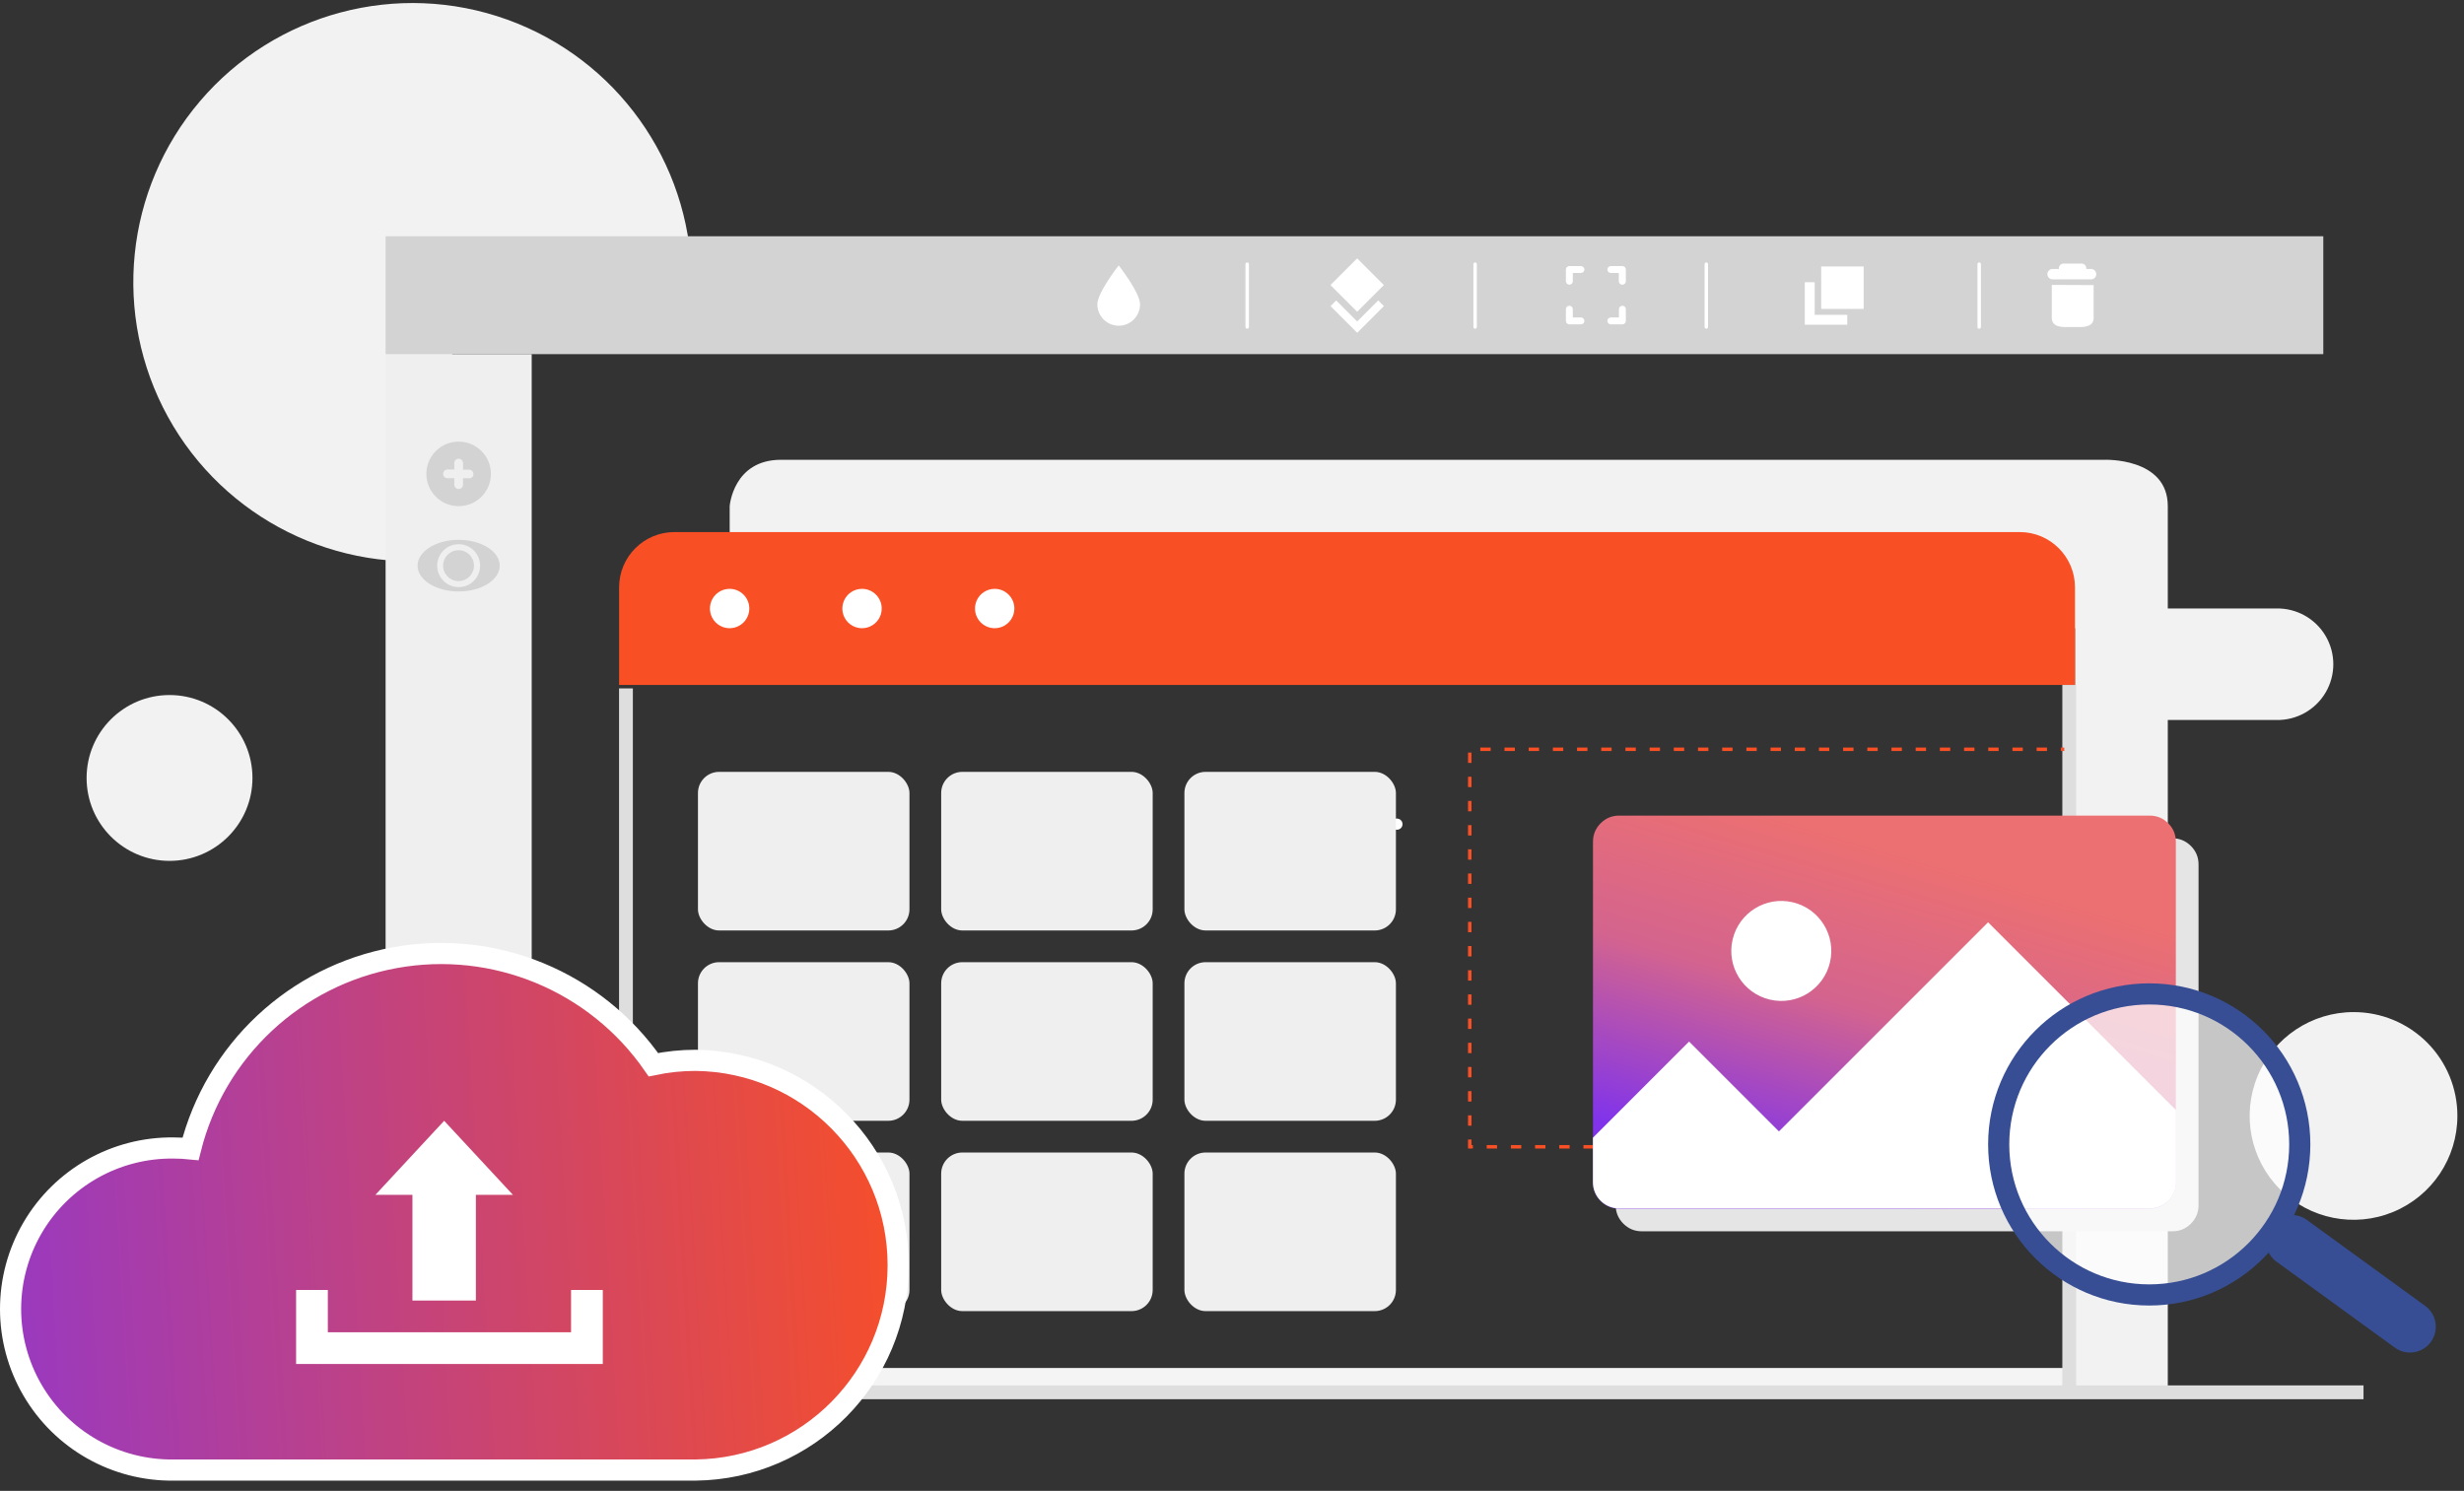<svg width="233" height="141" viewBox="0 0 233 141" fill="none" xmlns="http://www.w3.org/2000/svg">
<rect x="0" y="0" width="233" height="141" fill="#333333" stroke="none"/>
<path fill-rule="evenodd" clip-rule="evenodd" d="M42.769 27.474C42.282 27.18 42.39 26.259 43.096 26.259H65.406C65.227 15.278 58.268 5.555 47.932 1.842C37.597 -1.87 26.042 1.204 18.917 9.562C11.792 17.919 10.585 29.814 15.886 39.433C21.186 49.051 31.888 54.384 42.759 52.823L42.769 27.474Z" fill="#F2F2F2"/>
<rect x="59.191" y="129.377" width="137.019" height="2.3" fill="#F4F4F4"/>
<path fill-rule="evenodd" clip-rule="evenodd" d="M69 50.32V47.866C69 47.866 69.327 43.485 73.84 43.485H198.985C198.985 43.485 204.99 43.243 204.99 47.866V131.678H196.214V59.414L69 50.32Z" fill="#F2F2F2"/>
<rect x="36.463" y="33.492" width="13.815" height="98.185" fill="#EFEFEF"/>
<rect x="26.52" y="131.024" width="196.978" height="1.307" fill="#DEDEDE"/>
<path fill-rule="evenodd" clip-rule="evenodd" d="M196.214 64.779V55.548C196.214 52.661 193.873 50.32 190.986 50.32H63.772C60.885 50.32 58.544 52.661 58.544 55.548V64.779H196.214Z" fill="#F94F24"/>
<rect x="195.018" y="64.779" width="1.307" height="66.899" fill="#DEDEDE"/>
<rect x="58.538" y="65.106" width="1.307" height="66.572" fill="#DEDEDE"/>
<path fill-rule="evenodd" clip-rule="evenodd" d="M70.856 57.549C70.858 58.302 70.405 58.982 69.709 59.272C69.013 59.561 68.211 59.402 67.678 58.87C67.145 58.338 66.985 57.536 67.273 56.84C67.561 56.144 68.24 55.689 68.994 55.69C70.02 55.691 70.853 56.522 70.856 57.549Z" fill="white"/>
<path fill-rule="evenodd" clip-rule="evenodd" d="M83.377 57.549C83.379 58.302 82.926 58.982 82.23 59.272C81.534 59.561 80.733 59.402 80.199 58.87C79.666 58.338 79.506 57.536 79.794 56.84C80.082 56.144 80.761 55.689 81.515 55.69C82.542 55.691 83.374 56.522 83.377 57.549Z" fill="white"/>
<path fill-rule="evenodd" clip-rule="evenodd" d="M95.921 57.549C95.923 58.302 95.47 58.982 94.774 59.272C94.078 59.561 93.276 59.402 92.743 58.87C92.21 58.338 92.05 57.536 92.338 56.84C92.626 56.144 93.305 55.689 94.059 55.69C95.085 55.691 95.918 56.522 95.921 57.549Z" fill="white"/>
<path fill-rule="evenodd" clip-rule="evenodd" d="M132.142 77.421H131.286V76.569C131.301 76.371 131.205 76.182 131.036 76.079C130.867 75.975 130.655 75.975 130.486 76.079C130.318 76.182 130.221 76.371 130.237 76.569L130.237 77.421H129.381C129.107 77.443 128.896 77.671 128.896 77.946C128.896 78.22 129.107 78.448 129.381 78.47L130.237 78.47V79.326C130.258 79.6 130.487 79.811 130.761 79.811C131.036 79.811 131.264 79.6 131.286 79.326V78.47H132.142C132.415 78.448 132.626 78.22 132.626 77.946C132.626 77.671 132.415 77.443 132.142 77.421Z" fill="white"/>
<path fill-rule="evenodd" clip-rule="evenodd" d="M43.37 51.056C41.223 51.056 39.485 52.15 39.485 53.496C39.485 54.843 41.223 55.937 43.37 55.937C45.517 55.937 47.255 54.846 47.255 53.496C47.255 52.147 45.517 51.056 43.37 51.056ZM43.37 55.526C42.25 55.526 41.341 54.617 41.341 53.496C41.341 52.376 42.25 51.467 43.37 51.467C44.491 51.467 45.399 52.376 45.399 53.496C45.4 54.035 45.187 54.552 44.806 54.934C44.425 55.315 43.909 55.529 43.37 55.529L43.37 55.526Z" fill="#D3D3D3"/>
<path fill-rule="evenodd" clip-rule="evenodd" d="M44.821 53.497C44.821 54.304 44.166 54.958 43.36 54.957C42.553 54.957 41.899 54.303 41.9 53.496C41.9 52.689 42.554 52.036 43.361 52.036C44.167 52.036 44.821 52.69 44.821 53.497Z" fill="#D3D3D3"/>
<path fill-rule="evenodd" clip-rule="evenodd" d="M43.37 41.766C42.136 41.766 41.023 42.509 40.551 43.65C40.078 44.79 40.339 46.103 41.212 46.975C42.085 47.848 43.398 48.109 44.538 47.637C45.678 47.165 46.422 46.052 46.422 44.818C46.422 43.132 45.056 41.766 43.37 41.766ZM44.393 45.229H43.782V45.837C43.782 46.064 43.597 46.249 43.37 46.249C43.143 46.249 42.958 46.064 42.958 45.837L42.958 45.229H42.351C42.194 45.243 42.043 45.168 41.961 45.034C41.878 44.9 41.878 44.731 41.961 44.598C42.043 44.464 42.194 44.389 42.351 44.403H42.958V43.795C42.958 43.567 43.143 43.383 43.37 43.383C43.597 43.383 43.782 43.567 43.782 43.795V44.419H44.393C44.607 44.438 44.771 44.617 44.771 44.832C44.771 45.047 44.607 45.227 44.393 45.246V45.229Z" fill="#D3D3D3"/>
<rect x="36.463" y="22.344" width="183.232" height="11.149" fill="#D3D3D3"/>
<path fill-rule="evenodd" clip-rule="evenodd" d="M117.938 31.087C117.848 31.087 117.774 31.014 117.774 30.924V24.984C117.774 24.893 117.848 24.82 117.938 24.82C118.027 24.822 118.099 24.894 118.101 24.984V30.924C118.101 31.014 118.028 31.087 117.938 31.087Z" fill="white"/>
<path fill-rule="evenodd" clip-rule="evenodd" d="M139.49 31.087C139.4 31.087 139.327 31.014 139.327 30.924V24.984C139.329 24.894 139.401 24.822 139.49 24.82C139.58 24.82 139.654 24.893 139.654 24.984L139.654 30.924C139.654 31.014 139.58 31.087 139.49 31.087Z" fill="white"/>
<path fill-rule="evenodd" clip-rule="evenodd" d="M161.353 31.087C161.263 31.087 161.19 31.014 161.19 30.924V24.984C161.19 24.893 161.263 24.82 161.353 24.82C161.443 24.82 161.516 24.893 161.516 24.984V30.924C161.516 31.014 161.443 31.087 161.353 31.087Z" fill="white"/>
<path fill-rule="evenodd" clip-rule="evenodd" d="M187.156 31.087C187.066 31.087 186.993 31.014 186.993 30.924V24.984C186.995 24.894 187.067 24.822 187.156 24.82C187.247 24.82 187.32 24.893 187.32 24.984V30.924C187.32 31.014 187.247 31.087 187.156 31.087Z" fill="white"/>
<path fill-rule="evenodd" clip-rule="evenodd" d="M107.805 28.784C107.806 29.506 107.422 30.174 106.796 30.535C106.171 30.897 105.401 30.897 104.775 30.535C104.15 30.174 103.766 29.506 103.767 28.784C103.767 27.67 105.786 25.102 105.786 25.102C105.786 25.102 107.805 27.67 107.805 28.784Z" fill="white"/>
<path fill-rule="evenodd" clip-rule="evenodd" d="M128.341 30.402L126.352 28.412L125.816 28.948L128.341 31.474L130.864 28.948L130.328 28.412L128.341 30.402Z" fill="white"/>
<path fill-rule="evenodd" clip-rule="evenodd" d="M125.811 26.959L128.336 24.434L130.861 26.959L128.336 29.484L125.811 26.959Z" fill="white"/>
<path fill-rule="evenodd" clip-rule="evenodd" d="M148.401 26.925C148.22 26.925 148.074 26.779 148.074 26.599V25.491C148.074 25.31 148.22 25.164 148.401 25.164H149.495C149.676 25.164 149.822 25.31 149.822 25.491C149.822 25.671 149.676 25.818 149.495 25.818H148.727V26.599C148.727 26.779 148.581 26.925 148.401 26.925Z" fill="white"/>
<path fill-rule="evenodd" clip-rule="evenodd" d="M153.403 26.925C153.223 26.925 153.076 26.779 153.076 26.599V25.818H152.322C152.141 25.818 151.995 25.671 151.995 25.491C151.995 25.31 152.141 25.164 152.322 25.164H153.416C153.597 25.164 153.743 25.31 153.743 25.491V26.599C153.743 26.688 153.707 26.773 153.643 26.834C153.579 26.896 153.492 26.929 153.403 26.925H153.403Z" fill="white"/>
<path fill-rule="evenodd" clip-rule="evenodd" d="M153.403 30.676H152.322C152.141 30.676 151.995 30.53 151.995 30.349C151.995 30.169 152.141 30.023 152.322 30.023H153.089V29.242C153.089 29.061 153.236 28.915 153.416 28.915C153.597 28.915 153.743 29.061 153.743 29.242V30.349C153.743 30.438 153.707 30.524 153.643 30.585C153.579 30.647 153.492 30.68 153.403 30.676H153.403Z" fill="white"/>
<path fill-rule="evenodd" clip-rule="evenodd" d="M149.482 30.676H148.401C148.22 30.676 148.074 30.53 148.074 30.349V29.242C148.074 29.061 148.22 28.915 148.401 28.915C148.581 28.915 148.727 29.061 148.727 29.242V30.023H149.495C149.676 30.023 149.822 30.169 149.822 30.349C149.822 30.53 149.676 30.676 149.495 30.676H149.482Z" fill="white"/>
<rect x="172.214" y="25.2" width="4.016" height="4.016" fill="white"/>
<path fill-rule="evenodd" clip-rule="evenodd" d="M171.6 29.775V26.693H170.665V30.709H174.681V29.775H171.6Z" fill="white"/>
<path fill-rule="evenodd" clip-rule="evenodd" d="M194.071 26.945H194.021V30.043C194.021 30.765 194.61 30.932 195.328 30.932H196.671C197.394 30.932 197.978 30.765 197.978 30.043V26.962L194.071 26.945Z" fill="white"/>
<path fill-rule="evenodd" clip-rule="evenodd" d="M197.822 25.439H197.282C197.286 25.415 197.286 25.391 197.282 25.367C197.281 25.123 197.082 24.926 196.838 24.926L195.136 24.926C194.892 24.926 194.693 25.123 194.691 25.367C194.689 25.391 194.689 25.415 194.691 25.439L194.152 25.439C193.964 25.417 193.779 25.505 193.678 25.666C193.577 25.827 193.577 26.031 193.678 26.192C193.779 26.352 193.964 26.441 194.152 26.419H197.789C198.038 26.39 198.226 26.18 198.226 25.929C198.226 25.678 198.038 25.468 197.789 25.439H197.822Z" fill="white"/>
<rect x="14.583" y="131.024" width="6.898" height="1.307" fill="#DEDEDE"/>
<path fill-rule="evenodd" clip-rule="evenodd" d="M215.237 57.548H199.504V68.093H215.237C217.152 68.14 218.942 67.146 219.914 65.495C220.885 63.844 220.885 61.797 219.914 60.146C218.942 58.495 217.152 57.501 215.237 57.548H215.237Z" fill="#F2F2F2"/>
<path fill-rule="evenodd" clip-rule="evenodd" d="M23.873 73.575C23.873 77.906 20.362 81.417 16.031 81.417C11.7 81.417 8.189 77.906 8.189 73.575C8.189 69.244 11.7 65.733 16.031 65.733C20.362 65.733 23.873 69.244 23.873 73.575Z" fill="#F2F2F2"/>
<path fill-rule="evenodd" clip-rule="evenodd" d="M232.375 105.541C232.375 109.515 229.98 113.098 226.308 114.617C222.635 116.136 218.409 115.292 215.601 112.479C212.794 109.666 211.958 105.438 213.485 101.769C215.011 98.099 218.598 95.711 222.573 95.719C225.176 95.719 227.672 96.754 229.511 98.597C231.35 100.439 232.381 102.938 232.375 105.541Z" fill="#F2F2F2"/>
<path fill-rule="evenodd" clip-rule="evenodd" d="M153.001 108.623H152.021V108.296H153.001V108.623ZM150.714 108.623H149.734V108.296H150.714V108.623ZM148.427 108.623H147.446V108.296H148.427V108.623ZM146.14 108.623H145.159V108.296H146.14V108.623ZM143.852 108.623H142.872V108.296H143.852V108.623ZM141.565 108.623H140.585V108.296H141.565V108.623ZM139.278 108.623H138.82V107.77H139.147V108.296H139.278V108.623ZM139.147 106.463H138.82V105.483H139.147V106.463ZM139.147 104.176H138.82V103.196H139.147V104.176ZM139.147 101.889H138.82V100.908H139.147V101.889ZM139.147 99.601H138.82V98.621H139.147V99.601ZM139.147 97.314H138.82V96.334H139.147V97.314ZM139.147 95.027H138.82V94.047H139.147V95.027ZM139.147 92.74H138.82V91.759H139.147V92.74ZM139.147 90.452H138.82V89.472H139.147V90.452ZM139.147 88.165H138.82V87.185H139.147V88.165ZM139.147 85.878H138.82V84.897H139.147V85.878ZM139.147 83.591H138.82V82.61H139.147V83.591ZM139.147 81.303H138.82V80.323H139.147V81.303ZM139.147 79.016H138.82V78.036H139.147V79.016ZM139.147 76.729H138.82V75.748H139.147V76.729ZM139.147 74.441H138.82V73.461H139.147V74.441ZM139.147 72.154H138.82V71.174H139.147V72.154ZM195.201 71.027H194.874V70.7H195.201V71.027ZM193.567 71.027H192.587V70.7H193.567V71.027ZM191.28 71.027H190.3V70.7H191.28V71.027ZM188.993 71.027H188.012V70.7H188.993V71.027ZM186.706 71.027H185.725V70.7H186.706V71.027ZM184.418 71.027H183.438V70.7H184.418V71.027ZM182.131 71.027H181.151V70.7H182.131V71.027ZM179.844 71.027H178.863V70.7H179.844V71.027ZM177.557 71.027H176.576V70.7H177.557V71.027ZM175.269 71.027H174.289V70.7H175.269V71.027ZM172.982 71.027H172.002V70.7H172.982V71.027ZM170.695 71.027H169.715V70.7H170.695V71.027ZM168.408 71.027H167.427V70.7H168.408V71.027ZM166.12 71.027H165.14V70.7H166.12V71.027ZM163.833 71.027H162.853V70.7H163.833V71.027ZM161.546 71.027H160.566V70.7H161.546V71.027ZM159.259 71.027H158.278V70.7H159.259V71.027ZM156.971 71.027H155.991V70.7H156.971V71.027ZM154.684 71.027H153.704V70.7H154.684V71.027ZM152.397 71.027H151.417V70.7H152.397V71.027ZM150.109 71.027H149.129V70.7H150.109V71.027ZM147.822 71.027H146.842V70.7H147.822V71.027ZM145.535 71.027H144.555V70.7H145.535V71.027ZM143.248 71.027H142.268V70.7H143.248V71.027ZM140.96 71.027H139.98V70.7H140.96V71.027Z" fill="#F94F24"/>
<g style="mix-blend-mode:multiply">
<path fill-rule="evenodd" clip-rule="evenodd" d="M152.782 84.23V81.757C152.782 81.074 153.024 80.491 153.507 80.008C153.99 79.525 154.573 79.283 155.256 79.283H205.425C206.108 79.283 206.691 79.525 207.174 80.008C207.657 80.491 207.899 81.074 207.899 81.757V113.978C207.899 114.661 207.657 115.244 207.174 115.727C206.691 116.21 206.108 116.451 205.425 116.451H155.256C154.573 116.451 153.99 116.21 153.507 115.727C153.024 115.244 152.782 114.661 152.782 113.978V84.23Z" fill="#E5E5E5"/>
</g>
<path fill-rule="evenodd" clip-rule="evenodd" d="M150.636 82.084V79.61C150.636 78.927 150.877 78.344 151.36 77.861C151.843 77.378 152.426 77.137 153.109 77.137H203.278C203.961 77.137 204.544 77.378 205.027 77.861C205.51 78.344 205.752 78.927 205.752 79.61V111.831C205.752 112.514 205.51 113.097 205.027 113.58C204.544 114.063 203.961 114.305 203.278 114.305H153.109C152.426 114.305 151.843 114.063 151.36 113.58C150.877 113.097 150.636 112.514 150.636 111.831V82.084Z" fill="url(#paint0_linear)"/>
<path fill-rule="evenodd" clip-rule="evenodd" d="M187.996 87.224L168.218 107.002L159.722 98.506L150.629 107.6V111.815C150.629 113.181 151.736 114.288 153.103 114.288H203.295C204.661 114.288 205.768 113.181 205.768 111.815L205.768 104.992L187.996 87.224Z" fill="white"/>
<path fill-rule="evenodd" clip-rule="evenodd" d="M167.357 94.537C164.815 93.937 163.241 91.391 163.841 88.85C164.441 86.308 166.987 84.734 169.529 85.334C172.07 85.934 173.644 88.481 173.044 91.022C172.444 93.563 169.898 95.137 167.357 94.537Z" fill="white"/>
<rect x="66" y="72.999" width="20" height="15" rx="2" fill="#EFEFEF"/>
<rect x="89" y="72.999" width="20" height="15" rx="2" fill="#EFEFEF"/>
<rect x="112" y="72.999" width="20" height="15" rx="2" fill="#EFEFEF"/>
<rect x="66" y="90.999" width="20" height="15" rx="2" fill="#EFEFEF"/>
<rect x="89" y="90.999" width="20" height="15" rx="2" fill="#EFEFEF"/>
<rect x="112" y="90.999" width="20" height="15" rx="2" fill="#EFEFEF"/>
<rect x="66" y="108.999" width="20" height="15" rx="2" fill="#EFEFEF"/>
<rect x="89" y="108.999" width="20" height="15" rx="2" fill="#EFEFEF"/>
<rect x="112" y="108.999" width="20" height="15" rx="2" fill="#EFEFEF"/>
<path fill-rule="evenodd" clip-rule="evenodd" d="M65.778 100.281C64.437 100.282 63.099 100.42 61.786 100.695C56.328 92.816 46.767 88.858 37.338 90.573C27.908 92.288 20.353 99.359 18.018 108.654C17.488 108.6 16.957 108.572 16.425 108.572C10.938 108.501 5.837 111.388 3.073 116.129C0.309 120.87 0.309 126.731 3.073 131.472C5.837 136.213 10.938 139.1 16.425 139.03H65.778C76.392 138.909 84.933 130.27 84.933 119.656C84.933 109.041 76.392 100.402 65.778 100.281V100.281Z" fill="url(#paint1_linear)" stroke="white" stroke-width="2"/>
<path fill-rule="evenodd" clip-rule="evenodd" d="M28 121.999H31V125.999H54V121.999H57V125.999V128.999H54H31H28V125.999V121.999Z" fill="white"/>
<path fill-rule="evenodd" clip-rule="evenodd" d="M48.5 112.999L42 105.999L35.5 112.999H39V122.999H45V112.999H48.5Z" fill="white"/>
<path fill-rule="evenodd" clip-rule="evenodd" d="M189 108.235C189 100.372 195.374 93.999 203.236 93.999C211.098 93.999 217.471 100.372 217.471 108.235C217.471 116.097 211.098 122.47 203.236 122.47C195.374 122.47 189 116.097 189 108.235Z" fill="white" fill-opacity="0.722" stroke="#374E94" stroke-width="2"/>
<path fill-rule="evenodd" clip-rule="evenodd" d="M214.729 115.914C215.522 114.823 217.048 114.582 218.138 115.374L229.327 123.503C230.417 124.295 230.659 125.821 229.867 126.912C229.074 128.002 227.548 128.244 226.458 127.452L215.269 119.323C214.179 118.531 213.937 117.004 214.729 115.914Z" fill="#374E94"/>
<defs>
<linearGradient id="paint0_linear" x1="189.49" y1="117.332" x2="198.712" y2="85.964" gradientUnits="userSpaceOnUse">
<stop stop-color="#8033EB"/>
<stop offset="0.53" stop-color="#D4648E"/>
<stop offset="1" stop-color="#EC7071"/>
</linearGradient>
<linearGradient id="paint1_linear" x1="0.44" y1="146.056" x2="89.655" y2="140.735" gradientUnits="userSpaceOnUse">
<stop stop-color="#9839C3"/>
<stop offset="1" stop-color="#F94F24"/>
</linearGradient>
</defs>
</svg>
